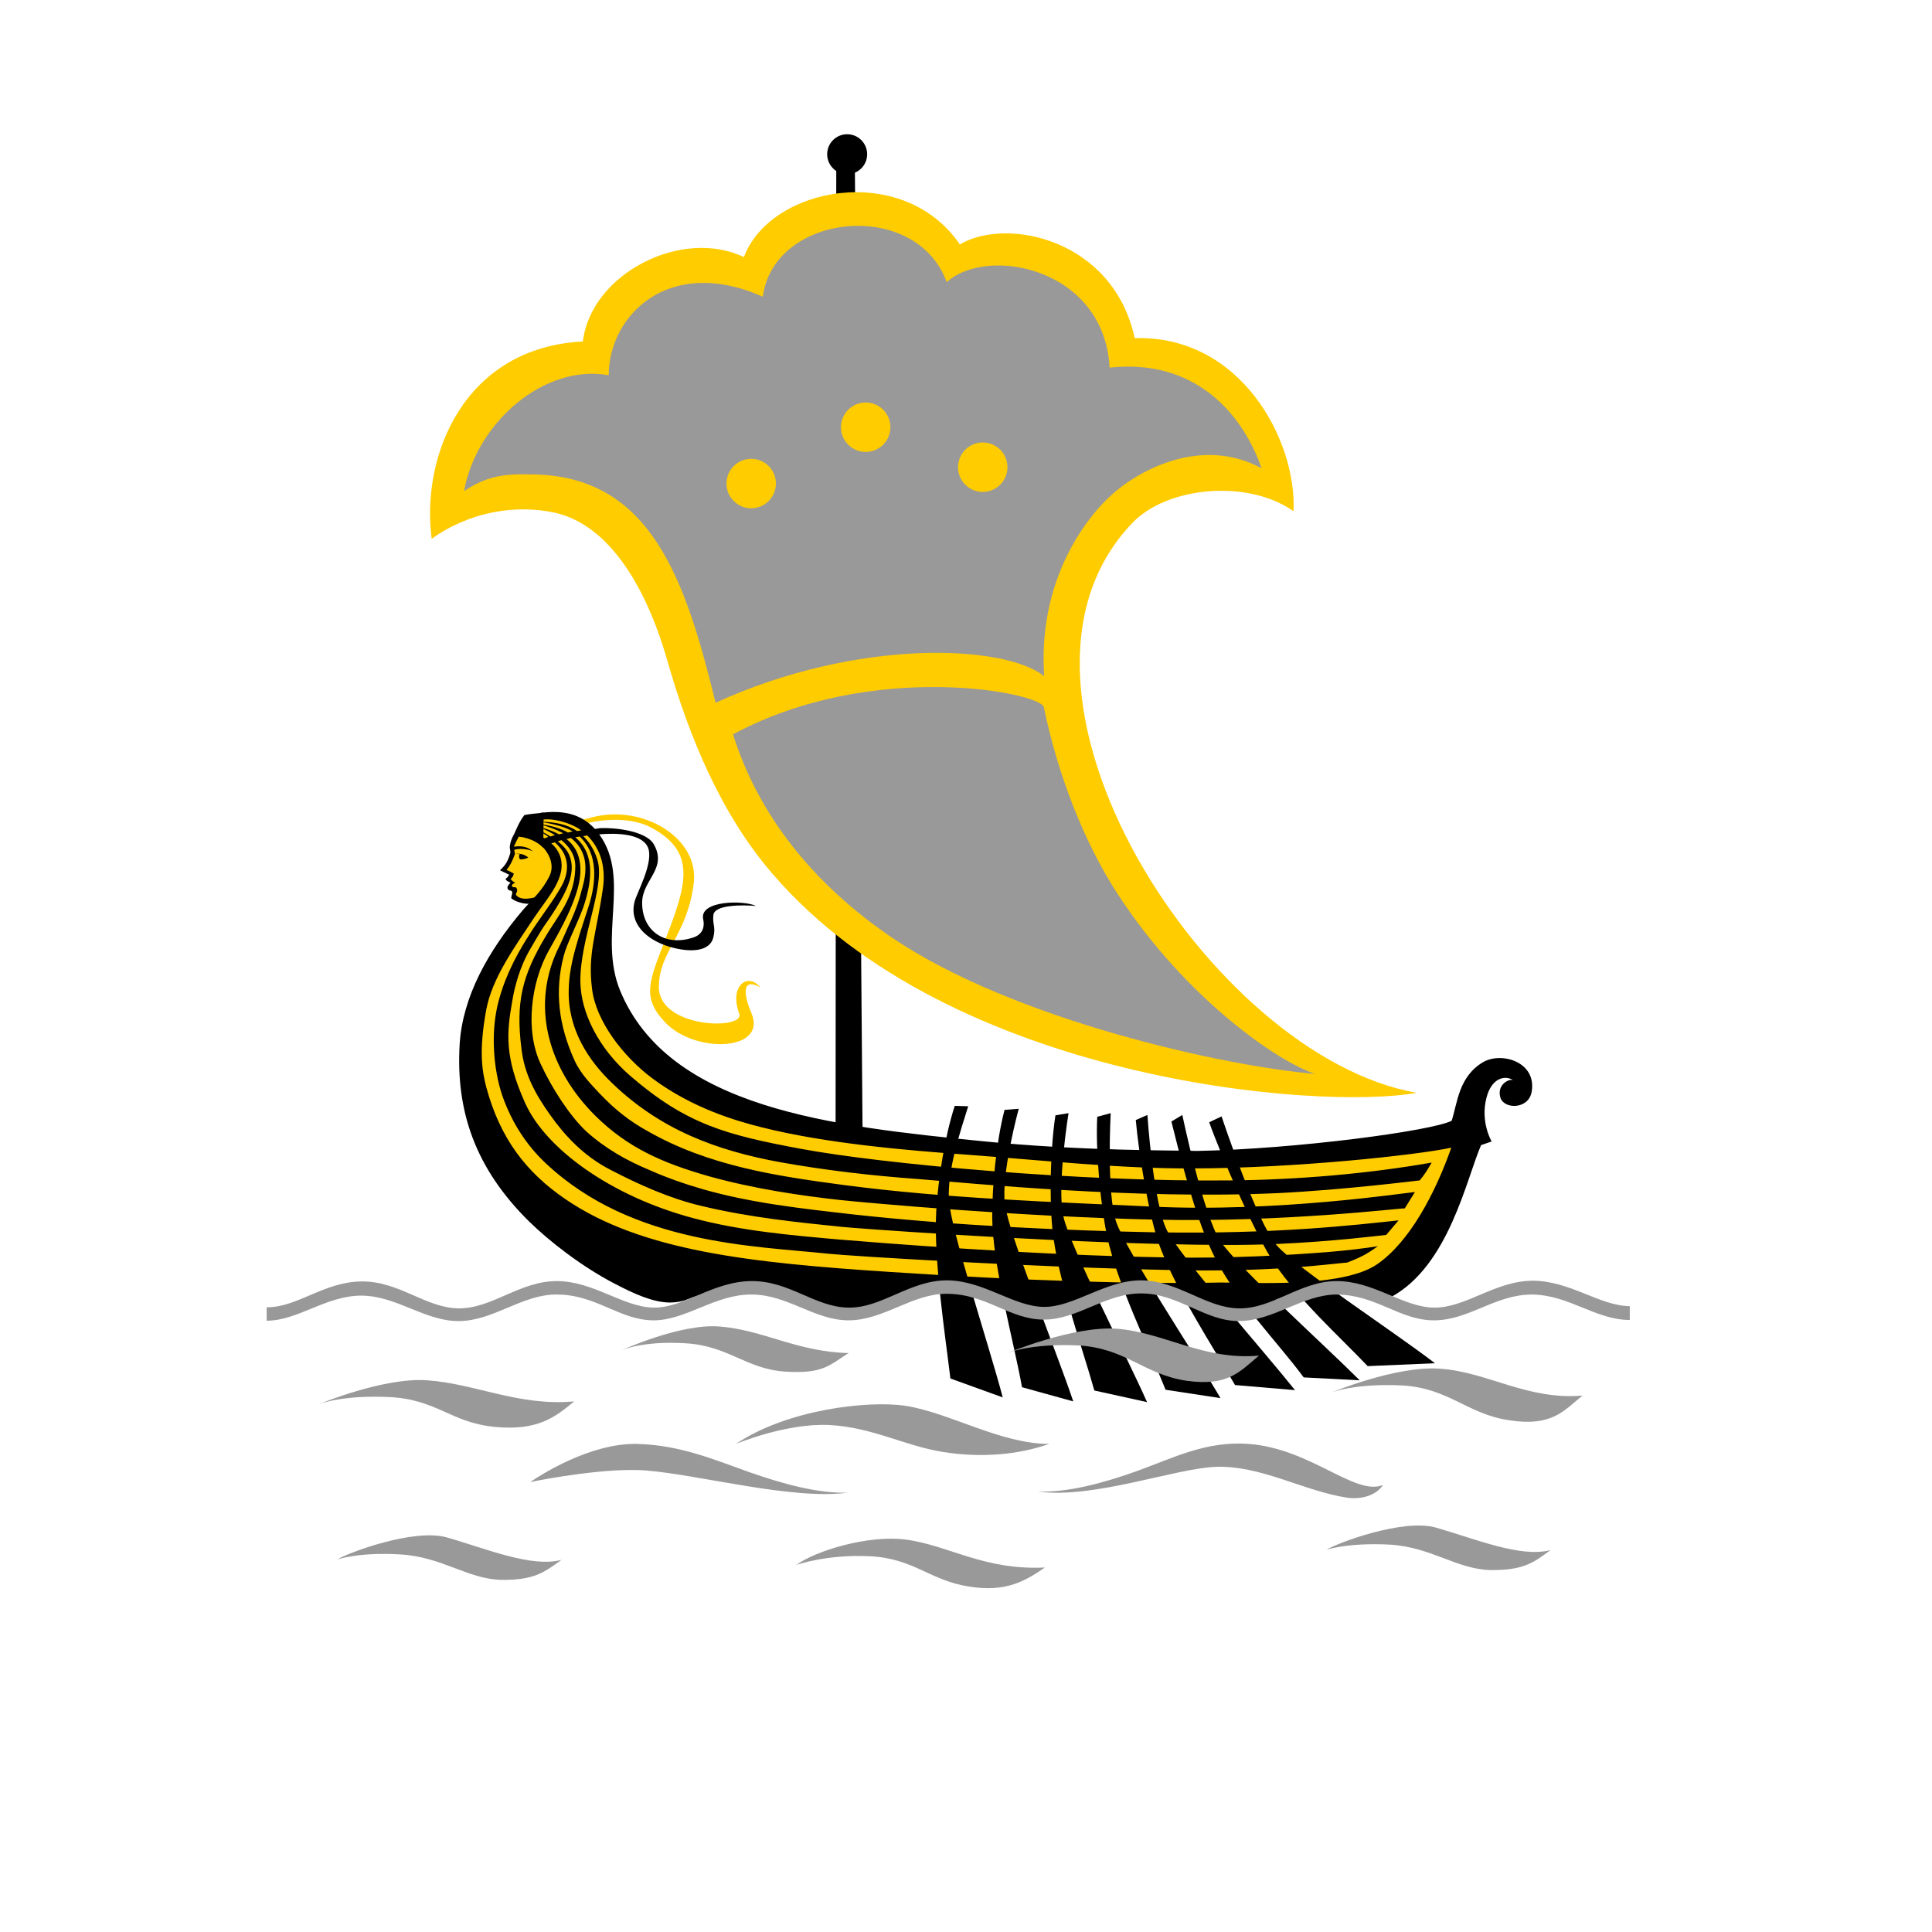 <?xml version="1.0" encoding="UTF-8" standalone="no"?>
<svg
    xmlns:dc="http://purl.org/dc/elements/1.1/"
    xmlns:cc="http://creativecommons.org/ns#"
    xmlns:rdf="http://www.w3.org/1999/02/22-rdf-syntax-ns#"
    xmlns:svg="http://www.w3.org/2000/svg"
    xmlns="http://www.w3.org/2000/svg"
    xmlns:sodipodi="http://sodipodi.sourceforge.net/DTD/sodipodi-0.dtd"
    xmlns:inkscape="http://www.inkscape.org/namespaces/inkscape"
    id="city_nnov"
    data-name="nnov"
    width="52.5mm"
    height="52.5mm"
    viewBox="0 0 148.82 148.82"
    version="1.1"
    inkscape:version="0.91 r13725"
    sodipodi:docname="_nab-chelny.svg">
   <defs
       id="defs20" />
   <sodipodi:namedview
       pagecolor="#ffffff"
       bordercolor="#666666"
       borderopacity="1"
       objecttolerance="10"
       gridtolerance="10"
       guidetolerance="10"
       inkscape:pageopacity="0"
       inkscape:pageshadow="2"
       inkscape:window-width="640"
       inkscape:window-height="480"
       id="namedview18"
       showgrid="false"
       inkscape:zoom="2.812249248"
       inkscape:cx="112.2553416"
       inkscape:cy="81.22679744"
       inkscape:current-layer="city_nnov" />
   <g
       transform="matrix(0.028,0,0,0.028,-0.488,-595.16)"
       style="clip-rule:evenodd;fill-rule:evenodd;image-rendering:optimizeQuality;shape-rendering:geometricPrecision;text-rendering:geometricPrecision"
       id="nab-chelny">
      <path
          class="fil3"
          d="m 1552,23520 c 48,-5 48,-4 95,-16 138,-36 294,56 279,181 -18,145 -95,186 -96,285 -1,116 239,120 221,74 -28,-75 23,-115 58,-72 -54,-30 -44,25 -25,69 47,107 -153,114 -235,29 -68,-70 -46,-115 1,-235 57,-148 85,-238 -46,-305 -58,-29 -145,-20 -191,-4 -49,17 -61,-6 -61,-6 l 0,0 z"
          id="path1942"
          inkscape:connector-curvature="0"
          style="fill:#ffcc00" />
      <polygon
          class="fil2"
          points="2318,21702 2369,21691 2392,24576 2316,24584 "
          id="polygon1944"
          style="fill:#000000" />
      <circle
          class="fil2"
          cx="2348"
          cy="21680"
          r="55"
          id="circle1946"
          style="fill:#000000" />
      <polygon
          class="fil3"
          points="3125,24442 3874,24415 4047,24370 3961,24570 3861,24712 3763,24795 2935,24819 1936,24753 1460,24563 1304,24166 1377,23883 1491,23738 1432,23728 1422,23698 1425,23684 1420,23676 1424,23663 1408,23648 1434,23560 1480,23499 1581,23507 1650,23555 1688,23634 1674,23983 1857,24215 2058,24303 2327,24367 "
          id="polygon1948"
          style="fill:#ffcc00" />
      <path
          class="fil2"
          d="m 1451,23527 c -13,13 -28,31 -31,57 -1,7 3,13 1,20 -8,25 -14,32 -28,46 l 25,12 c 0,0 -2,6 -10,12 4,7 9,7 14,10 -4,4 -12,12 -7,18 4,6 9,2 11,6 3,6 -5,17 -1,20 25,17 59,17 68,9 l 24,-21 c -40,14 -66,17 -79,3 -5,-5 6,-9 1,-19 -4,-7 -9,-1 -12,-5 -4,-5 3,-9 8,-11 -7,-3 -7,-4 -13,-10 7,-6 7,-9 9,-15 -6,-3 -10,-6 -20,-10 11,-15 14,-20 22,-41 2,-4 0,-8 -1,-14 10,-5 39,-3 52,4 -12,-10 -27,-17 -53,-13 6,-14 20,-42 30,-53 l -10,-5 z"
          id="path1950"
          inkscape:connector-curvature="0"
          style="fill:#000000" />
      <path
          class="fil3"
          d="m 3576,22662 c -127,-89 -348,-68 -444,33 -440,460 215,1469 783,1567 -266,49 -1281,-31 -1772,-602 -141,-163 -229,-374 -290,-588 -60,-209 -164,-374 -310,-406 -107,-23 -233,-3 -338,72 -30,-229 89,-526 416,-543 22,-186 272,-314 443,-232 72,-194 437,-264 594,-35 131,-77 423,-13 481,258 291,-9 446,280 437,476 l 0,0 z"
          id="path1952"
          inkscape:connector-curvature="0"
          style="fill:#ffcc00" />
      <path
          class="fil4"
          d="m 1986,23189 c -83,-340 -178,-621 -498,-628 -62,-1 -121,-4 -194,46 34,-189 221,-351 398,-319 0,-164 165,-331 424,-216 30,-231 421,-272 506,-40 110,-101 433,-41 448,235 242,-26 369,135 418,277 -165,-90 -344,5 -424,84 -25,24 -194,192 -174,488 -108,-87 -512,-106 -904,73 l 0,0 z"
          id="path1954"
          inkscape:connector-curvature="0"
          style="fill:#999999" />
      <path
          class="fil2"
          d="m 2034,23276 c 384,-207 846,-115 855,-75 38,184 110,372 205,517 187,286 440,459 541,492 -243,-20 -827,-147 -1164,-375 -216,-147 -367,-336 -437,-559 z"
          id="path1956"
          inkscape:connector-curvature="0"
          style="fill:#999999" />
      <circle
          class="fil3"
          cx="2084"
          cy="22586"
          r="68"
          id="circle1958"
          style="fill:#ffcc00" />
      <circle
          class="fil3"
          cx="2399"
          cy="22431"
          r="68"
          id="circle1960"
          style="fill:#ffcc00" />
      <circle
          class="fil3"
          cx="2721"
          cy="22541"
          r="68"
          id="circle1962"
          style="fill:#ffcc00" />
      <path
          class="fil2"
          d="m 1434,23603 c 0,0 7,1 13,3 -2,4 -3,10 2,14 0,0 5,0 10,-1 5,-1 9,-3 12,-4 -3,-3 -10,-7 -16,-9 -10,-2 -21,-3 -21,-3 z"
          id="path1964"
          inkscape:connector-curvature="0"
          style="fill:#000000" />
      <path
          class="fil2"
          d="m 1503,23516 c 39,7 68,14 90,27 -4,1 -9,2 -13,3 -21,-12 -49,-20 -83,-24 28,7 51,16 70,26 -4,1 -8,2 -12,3 -16,-9 -36,-16 -58,-22 18,8 34,16 47,24 -4,1 -8,3 -12,4 -17,-11 -36,-20 -56,-26 16,6 34,15 50,27 -4,2 -8,3 -11,4 -8,-5 -18,-10 -29,-15 -12,-6 -17,-11 -42,-13 l -13,22 c -1,1 13,-7 32,-2 16,5 33,16 46,29 0,2 0,3 1,2 22,24 33,55 18,83 -20,39 -41,56 -71,90 -97,114 -167,240 -175,370 -11,185 43,342 191,488 54,53 144,124 237,172 52,27 104,51 151,51 53,-1 53,-20 102,-22 50,-1 74,-15 124,-16 51,-2 62,18 112,20 50,2 55,37 112,35 57,-1 37,22 88,22 51,0 82,-59 130,-59 47,0 56,-18 100,-20 43,-2 83,18 127,20 45,2 93,62 138,62 46,0 68,-41 108,-41 41,0 89,-41 140,-41 52,0 59,20 117,20 57,0 46,40 102,39 56,-1 39,3 94,2 50,-1 59,-36 107,-36 21,1 73,-19 121,-19 50,0 61,5 163,18 158,-87 206,-326 246,-417 l 29,-10 c 0,0 -32,-54 -14,-121 13,-51 48,-63 73,-48 -13,-4 -45,14 -35,48 10,33 77,33 86,-15 15,-83 -83,-112 -134,-82 -67,40 -70,112 -86,161 -55,28 -429,78 -701,83 -49,-2 -316,1 -592,-27 -409,-41 -861,-89 -995,-415 -60,-148 29,-306 -55,-426 -1,-1 -1,-2 -2,-3 48,-4 115,-2 133,34 20,40 -31,129 -36,152 -15,60 33,103 92,122 61,19 116,15 125,-25 7,-29 -3,-35 0,-61 3,-29 81,-28 117,-25 -32,-16 -157,-16 -145,37 4,17 1,41 -28,50 -78,26 -141,-19 -140,-97 1,-62 69,-92 33,-158 -21,-40 -113,-48 -149,-46 -4,1 -9,1 -14,2 -39,-42 -89,-52 -149,-44 1,0 3,1 -1,20 31,-9 90,10 112,28 l 1,0 c -4,1 -8,1 -12,2 -26,-18 -59,-25 -102,-26 l 0,0 z m 31,60 c 3,-1 7,-2 10,-3 12,11 22,23 27,36 11,27 7,55 -8,83 -27,48 -62,91 -90,136 -42,65 -73,131 -88,199 -16,73 -11,167 14,242 26,75 68,139 121,188 237,222 570,226 779,248 57,6 550,37 957,45 265,5 409,-16 468,-21 35,-14 51,-21 84,-45 -36,6 -88,12 -136,16 -113,9 -272,18 -439,15 -384,-6 -817,-42 -903,-49 -137,-12 -274,-24 -405,-59 -229,-61 -407,-192 -463,-317 -57,-127 -51,-193 -35,-282 6,-38 21,-92 46,-136 55,-95 36,-57 75,-119 34,-55 52,-101 37,-141 -5,-15 -17,-29 -33,-42 3,-1 7,-2 10,-3 30,25 40,51 38,80 -3,80 -50,131 -81,184 -66,110 -83,183 -67,310 8,70 39,126 79,182 39,55 91,113 168,152 77,40 162,78 247,98 137,33 273,46 389,58 26,3 479,37 881,47 115,3 222,4 313,0 157,-7 273,-22 302,-25 l 34,-40 c -123,13 -334,38 -663,33 -254,-5 -550,-18 -834,-49 -150,-17 -285,-32 -418,-70 -48,-14 -98,-31 -147,-53 -60,-25 -120,-58 -174,-107 -44,-42 -92,-115 -124,-184 -44,-93 -27,-225 23,-314 26,-46 82,-141 86,-211 2,-44 -12,-73 -38,-94 4,-1 8,-2 12,-3 2,2 5,4 7,6 36,33 39,77 26,125 -11,44 -19,65 -34,99 -8,16 -17,39 -29,64 -86,167 -30,344 97,470 89,88 184,130 314,167 122,34 251,53 360,65 76,8 493,46 868,54 352,8 672,-32 685,-31 l 28,-45 c -19,1 -380,57 -725,40 -277,-13 -562,-22 -844,-59 -189,-25 -374,-53 -541,-148 -51,-28 -91,-60 -132,-103 -24,-26 -52,-53 -70,-92 -44,-97 -55,-190 -30,-287 9,-35 36,-85 54,-134 21,-62 37,-144 -22,-193 4,-1 8,-1 12,-2 53,49 44,128 27,185 -26,82 -56,161 -57,236 -3,109 54,195 120,258 133,128 287,185 462,217 123,22 251,37 376,46 152,12 599,57 993,39 182,-9 380,-34 390,-35 13,-15 22,-30 33,-49 -177,31 -368,47 -547,49 -418,5 -964,-45 -1189,-87 -204,-38 -314,-67 -468,-200 -87,-75 -137,-174 -138,-260 -1,-118 67,-256 48,-331 -6,-23 -20,-50 -40,-69 4,-1 7,-1 11,-2 39,39 51,91 43,146 -19,130 -42,179 -30,275 10,89 86,188 167,248 109,81 228,116 300,134 175,44 392,63 574,76 203,15 413,38 609,37 282,0 622,-37 714,-57 -44,125 -114,258 -203,320 -97,68 -351,50 -434,51 -225,5 -542,-5 -905,-29 -383,-25 -686,-57 -896,-201 -108,-74 -179,-167 -217,-308 -11,-43 -21,-98 0,-212 16,-87 77,-171 130,-251 39,-59 97,-117 71,-178 -5,-11 -12,-21 -22,-29 l 0,0 z"
          id="path1966"
          inkscape:connector-curvature="0"
          style="fill:#000000" />
      <path
          class="fil2"
          d="m 3142,24337 32,-14 c 0,0 16,243 54,318 38,74 261,325 352,439 l -165,-14 c -63,-109 -160,-256 -207,-382 -30,-81 -58,-256 -66,-347 z"
          id="path1968"
          inkscape:connector-curvature="0"
          style="fill:#000000" />
      <path
          class="fil2"
          d="m 1430,23556 c 20,1 55,5 82,32 l 1,-97 c -20,3 -33,3 -53,7 -12,15 -24,41 -30,58 z"
          id="path1970"
          inkscape:connector-curvature="0"
          style="fill:#000000" />
      <path
          class="fil2"
          d="m 3240,24341 30,-18 c 0,0 58,276 104,346 46,70 281,281 384,384 l -154,-8 c -75,-101 -185,-211 -245,-331 -38,-76 -73,-186 -119,-373 z"
          id="path1972"
          inkscape:connector-curvature="0"
          style="fill:#000000" />
      <path
          class="fil2"
          d="m 3344,24343 34,-16 c 0,0 97,292 152,355 55,63 319,235 435,324 l -185,8 c -87,-91 -183,-175 -259,-286 -48,-71 -147,-299 -177,-385 l 0,0 z"
          id="path1974"
          inkscape:connector-curvature="0"
          style="fill:#000000" />
      <path
          class="fil2"
          d="m 3036,24328 37,-10 c 0,0 -12,219 15,299 27,79 214,360 287,485 l -151,-23 c -47,-118 -133,-291 -161,-423 -18,-84 -32,-237 -27,-328 z"
          id="path1976"
          inkscape:connector-curvature="0"
          style="fill:#000000" />
      <path
          class="fil2"
          d="m 2921,24324 36,-6 c 0,0 -33,204 -14,285 18,82 171,377 230,510 l -145,-32 c -34,-121 -101,-307 -115,-441 -9,-85 -6,-226 8,-316 z"
          id="path1978"
          inkscape:connector-curvature="0"
          style="fill:#000000" />
      <path
          class="fil2"
          d="m 2781,24309 39,-3 c 0,0 -49,179 -38,262 10,83 142,405 188,543 l -141,-39 c -22,-124 -81,-334 -82,-468 0,-86 11,-207 34,-295 z"
          id="path1980"
          inkscape:connector-curvature="0"
          style="fill:#000000" />
      <path
          class="fil2"
          d="m 2644,24298 37,1 c -20,65 -58,174 -53,258 5,83 111,402 148,543 l -144,-52 c -15,-125 -46,-325 -39,-459 5,-87 23,-205 51,-291 z"
          id="path1982"
          inkscape:connector-curvature="0"
          style="fill:#000000" />
      <path
          class="fil4"
          d="m 894,25119 c 0,0 179,-75 299,-66 131,9 252,72 404,58 -52,43 -100,82 -220,70 -120,-12 -158,-76 -290,-82 -132,-6 -193,20 -193,20 z m 51,427 c 31,-19 210,-86 301,-61 109,31 233,84 316,62 -46,33 -73,56 -165,55 -93,-2 -162,-63 -278,-70 -115,-7 -174,14 -174,14 l 0,0 z m 1405,-184 c -83,3 -182,-25 -273,-57 -98,-35 -190,-74 -307,-77 -129,-3 -268,87 -294,105 48,-10 213,-40 318,-32 149,12 404,82 556,61 z m -308,-134 c 141,-95 363,-120 466,-105 122,19 262,105 396,105 -86,30 -188,39 -293,22 -106,-17 -191,-67 -311,-74 -120,-6 -258,52 -258,52 z m 166,333 c 53,-39 197,-83 300,-70 118,15 214,85 384,77 -51,35 -106,70 -211,52 -106,-17 -150,-77 -270,-83 -120,-6 -203,24 -203,24 l 0,0 z m 1459,-42 c 30,-19 210,-86 300,-61 109,31 234,84 316,62 -45,33 -72,56 -165,55 -93,-2 -162,-63 -277,-70 -115,-6 -174,14 -174,14 l 0,0 z m -794,-160 c 84,3 182,-24 274,-57 97,-35 189,-83 306,-74 171,13 292,144 369,113 -16,26 -56,41 -98,35 -119,-18 -237,-89 -361,-85 -113,4 -337,89 -490,68 z m 806,-272 c 0,0 180,-75 300,-66 131,9 240,87 392,74 -52,42 -84,86 -201,68 -117,-17 -166,-89 -297,-96 -132,-6 -194,20 -194,20 z m -890,-109 c 0,0 180,-75 300,-67 131,10 240,88 392,74 -52,43 -84,86 -201,69 -117,-18 -166,-90 -297,-97 -132,-6 -194,21 -194,21 z m -1063,-7 c 0,0 163,-75 271,-66 119,9 214,70 355,73 -53,33 -69,58 -176,51 -108,-8 -156,-72 -275,-78 -119,-7 -175,20 -175,20 z m -975,-119 c 84,1 157,-70 261,-71 104,-1 176,73 267,74 92,1 168,-75 270,-75 101,0 183,72 267,73 83,1 162,-72 268,-73 106,-1 175,72 268,73 92,1 168,-75 270,-75 101,0 183,72 267,73 83,1 170,-74 269,-73 100,1 178,76 267,77 93,2 169,-75 270,-75 102,0 183,72 267,73 88,1 167,-73 271,-74 104,0 184,69 268,70 l 0,38 c -94,0 -167,-69 -269,-70 -102,0 -173,71 -270,71 -94,0 -158,-70 -267,-71 -94,0 -174,73 -270,73 -93,0 -167,-76 -267,-76 -99,-1 -175,72 -269,72 -94,0 -158,-71 -267,-71 -94,-1 -174,73 -270,73 -94,0 -168,-71 -267,-71 -99,-1 -181,71 -269,71 -94,0 -158,-71 -267,-71 -95,-1 -174,73 -270,73 -94,0 -169,-69 -267,-70 -98,0 -175,69 -261,69 l 0,-37 z"
          id="path1984"
          inkscape:connector-curvature="0"
          style="fill:#999999" />
   </g>
</svg>
